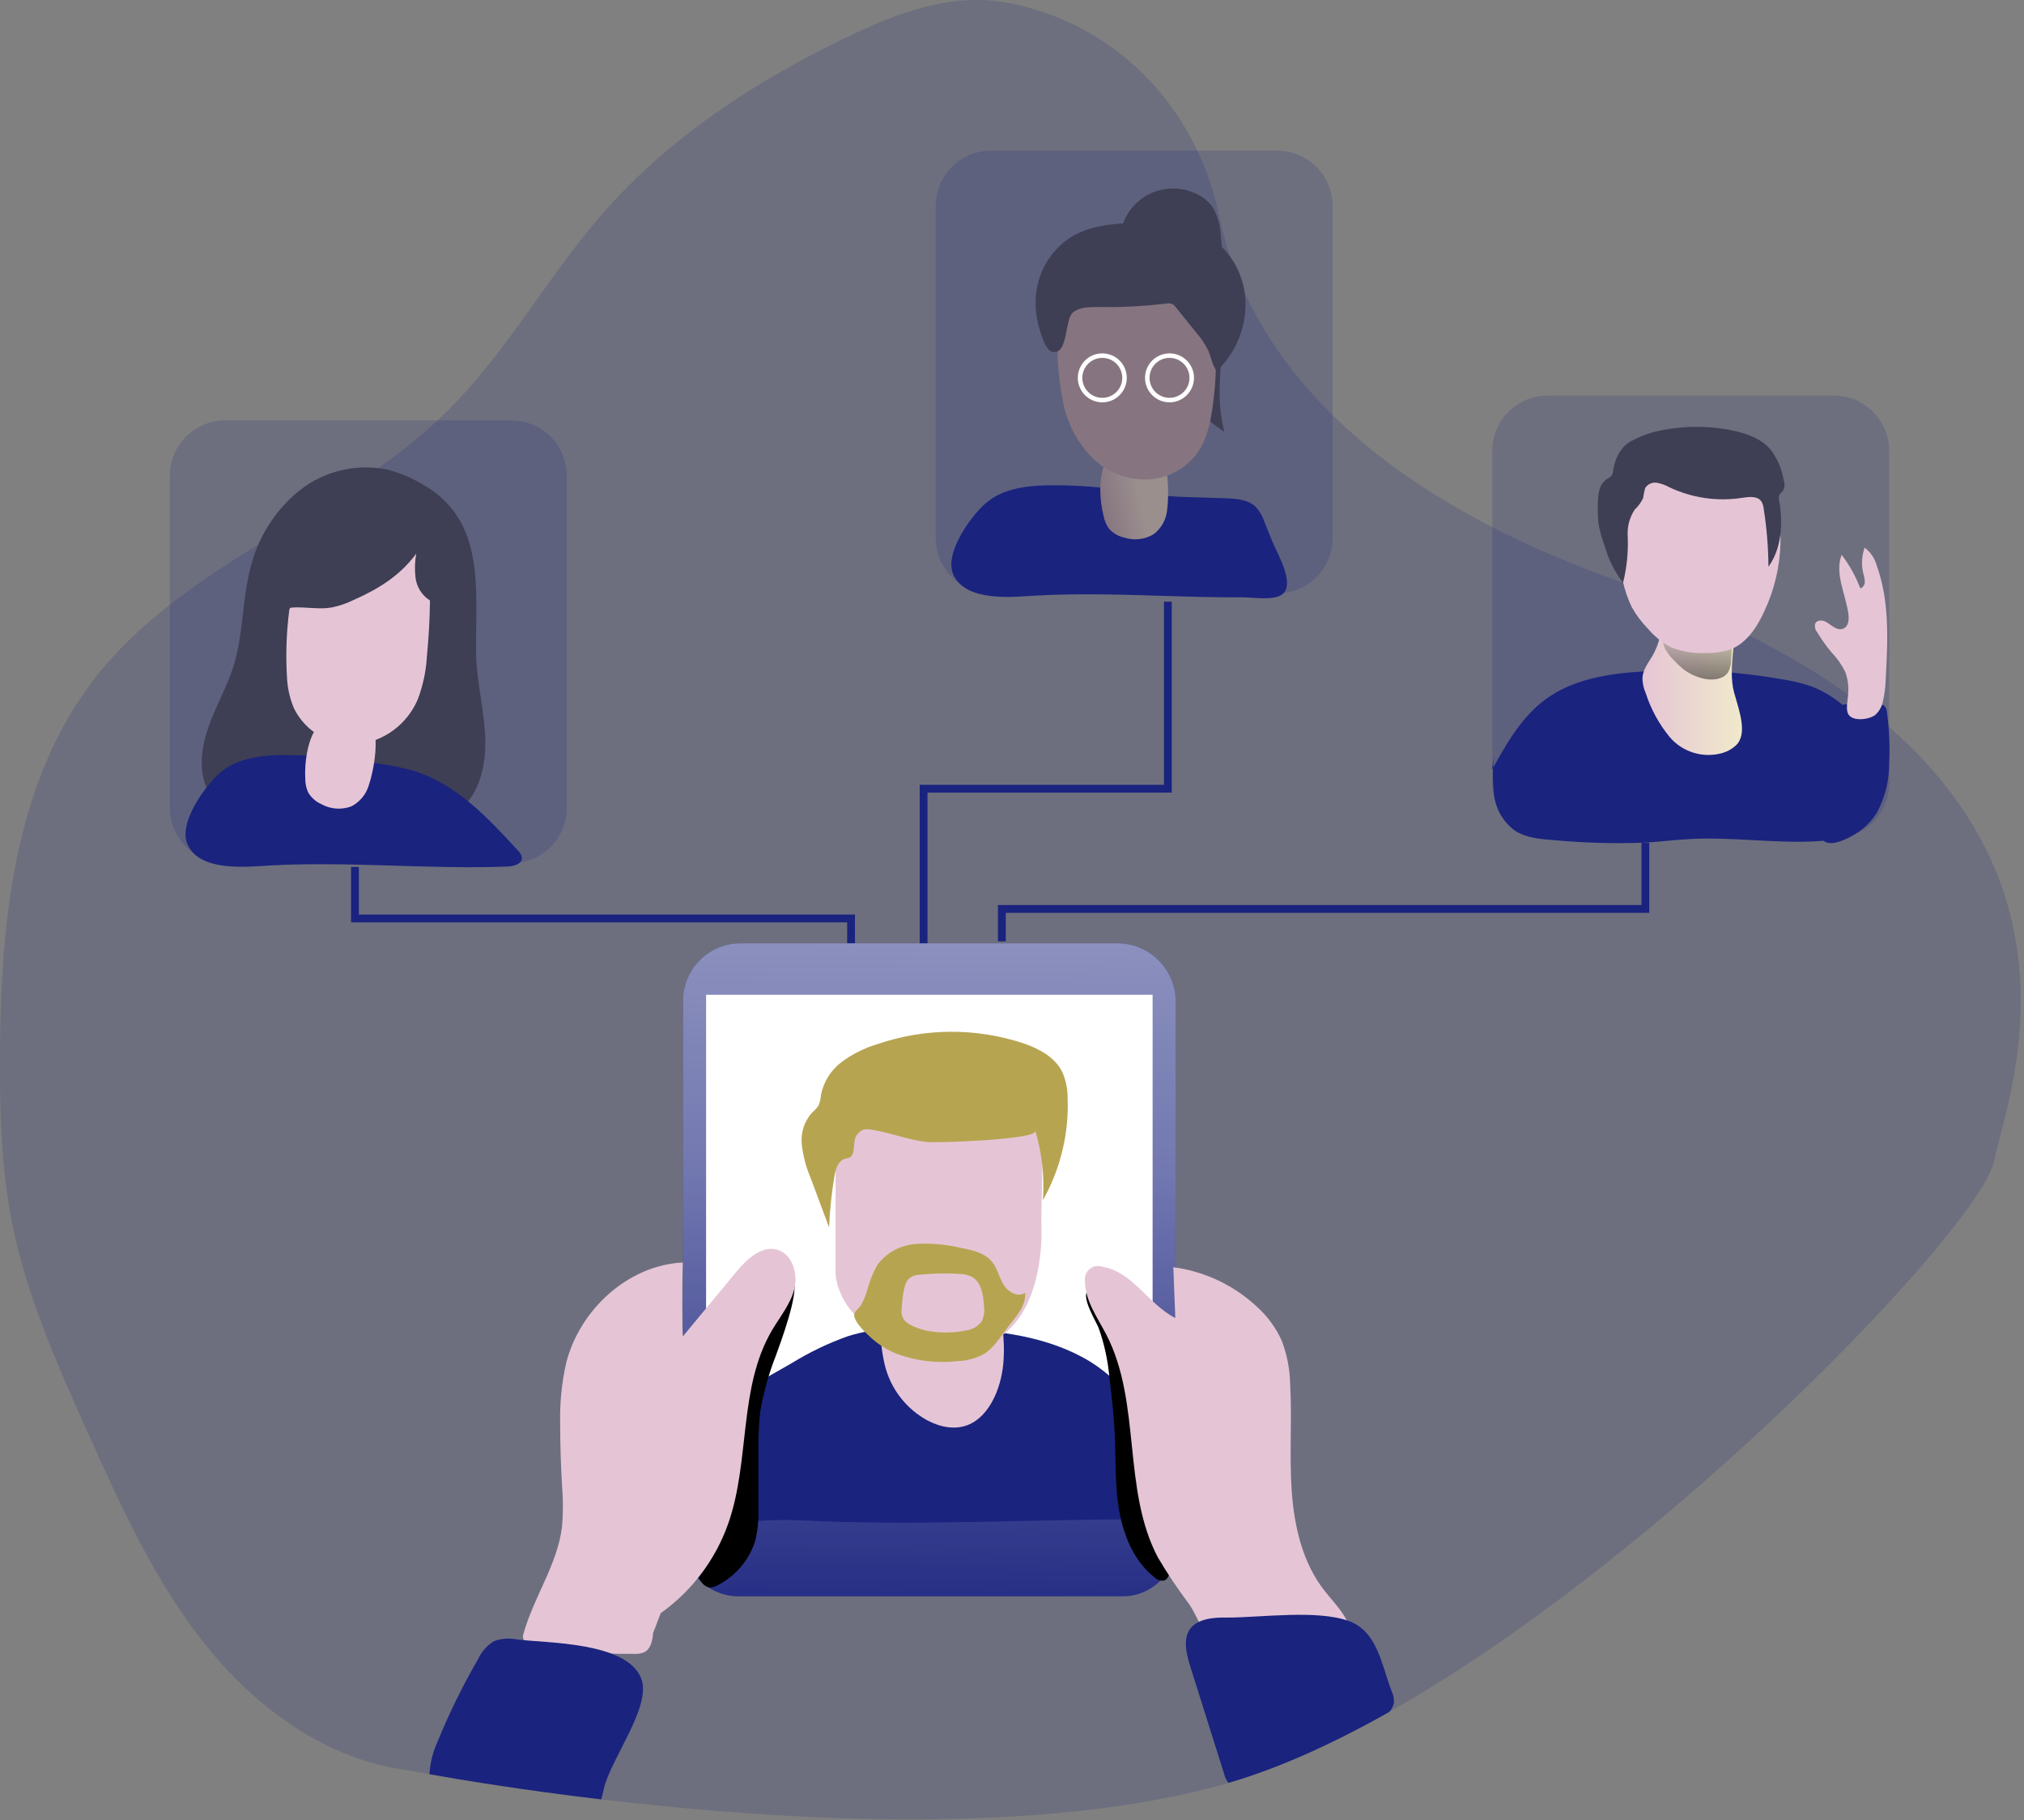 <svg width="377" height="339" viewBox="0 0 377 339" fill="none" xmlns="http://www.w3.org/2000/svg">
<rect x="0" y="0" width="377" height="339" fill="#808080" stroke="none"/>
<g clip-path="url(#clip0)">
<path opacity="0.18" d="M371.43 216.28C369.07 228.11 311.07 289.28 258.78 318.87C248.41 324.73 238.27 329.35 228.83 332.09C194.12 342.14 145.1 339.09 112 335.16C97.34 333.42 85.8 331.51 80 330.47C77.38 330.01 75.94 329.73 75.94 329.73C60.94 327.81 47.84 318.27 38.39 306.52C28.94 294.77 22.65 280.84 16.46 267.08C10.75 254.36 4.99 241.51 2.26 227.84C0.21 217.54 -0.06 206.98 -0.01 196.49C0.12 171.93 2.58 145.78 17.63 126.38C34.63 104.52 63.82 95.96 83.44 76.45C94.49 65.45 102.03 51.45 112.29 39.72C124.66 25.58 140.73 15.1 157.67 6.96C165.97 2.96 174.91 -0.57 184.1 0.07C186.992 0.307 189.849 0.861 192.62 1.72C210.32 6.94 223.27 21.86 227.02 39.94C231.45 61.35 248.41 89.63 302.3 108.53C399.31 142.56 374.26 202.1 371.43 216.28Z" fill="#1A237E"/>
<path opacity="0.18" d="M341.6 73.69H288.25C282.567 73.69 277.96 78.297 277.96 83.98V145.86C277.96 151.543 282.567 156.15 288.25 156.15H341.6C347.283 156.15 351.89 151.543 351.89 145.86V83.98C351.89 78.297 347.283 73.69 341.6 73.69Z" fill="#1A237E"/>
<path opacity="0.18" d="M95.28 78.31H41.93C36.247 78.31 31.64 82.917 31.64 88.6V150.48C31.64 156.163 36.247 160.77 41.93 160.77H95.28C100.963 160.77 105.57 156.163 105.57 150.48V88.6C105.57 82.917 100.963 78.31 95.28 78.31Z" fill="#1A237E"/>
<path d="M277.89 143.41C280.58 138.55 283.41 133.54 287.89 130.25C292.94 126.53 299.44 125.49 305.69 125.09C314.646 124.513 323.638 125.027 332.47 126.62C334.154 126.883 335.811 127.298 337.42 127.86C341.35 129.33 344.56 132.24 347.42 135.35C348.517 136.467 349.41 137.766 350.06 139.19C350.755 141.396 350.879 143.743 350.42 146.01C350.12 148.35 349.68 150.79 348.25 152.67C345.92 155.77 341.64 156.56 337.77 156.73C330.17 157.06 322.57 155.88 314.97 156.27C312.14 156.41 309.31 156.77 306.48 156.95C300.746 157.17 295.003 157.01 289.29 156.47C286.79 156.29 284.16 156.06 282.08 154.65C281.054 153.878 280.193 152.908 279.545 151.799C278.898 150.69 278.478 149.463 278.31 148.19C277.982 145.646 277.999 143.069 278.36 140.53" fill="#1A237E"/>
<path d="M309.43 117.19C309.221 118.95 308.66 120.651 307.78 122.19C307.02 123.48 306 124.7 305.93 126.32C305.94 127.282 306.147 128.232 306.54 129.11C307.494 132.064 308.989 134.814 310.95 137.22C312.14 138.645 313.722 139.689 315.499 140.223C317.277 140.756 319.173 140.755 320.95 140.22C321.849 139.942 322.673 139.463 323.36 138.82C325.57 136.68 323.97 132.44 323 128.98C321.74 124.49 323.73 117.88 323 115.13C322.763 113.92 322.191 112.801 321.35 111.9C320.869 111.494 320.303 111.202 319.694 111.044C319.084 110.887 318.448 110.868 317.83 110.99C313.94 111.48 310.33 114.77 308.63 119.37" fill="url(#paint0_linear)"/>
<path d="M317.88 126.5C319.34 126.72 321.06 126.45 321.88 125.22C322.283 124.471 322.483 123.63 322.46 122.78L322.75 117.93C321.851 118.485 320.805 118.754 319.75 118.7C318.04 118.76 316.32 118.78 314.61 118.76C313.48 118.76 311.15 118.2 310.18 118.97C308.57 120.26 312.8 124.12 313.83 124.85C315.036 125.703 316.421 126.268 317.88 126.5Z" fill="url(#paint1_linear)"/>
<path d="M302.26 108.12C302.615 109.851 303.187 111.531 303.96 113.12C304.783 114.577 305.792 115.922 306.96 117.12C308.164 118.527 309.623 119.694 311.26 120.56C313.322 121.389 315.542 121.751 317.76 121.62C319.26 121.67 320.759 121.463 322.19 121.01C325.29 119.88 327.27 116.84 328.64 113.83C330.497 109.885 331.518 105.599 331.64 101.24C331.745 96.869 330.623 92.555 328.4 88.79C327.272 86.806 325.645 85.151 323.68 83.99C321.342 82.853 318.756 82.324 316.16 82.45C314.542 82.402 312.925 82.587 311.36 83C308.897 83.826 306.682 85.261 304.92 87.17C303.841 88.205 302.936 89.407 302.24 90.73C299.5 96.1 300.96 102.55 302.26 108.12Z" fill="url(#paint2_linear)"/>
<path d="M303.19 99.93C303.312 102.827 303.019 105.726 302.32 108.54C300.749 106.502 299.588 104.18 298.9 101.7C298.388 100.37 298.006 98.994 297.76 97.59C297.617 96.372 297.573 95.145 297.63 93.92C297.614 93.042 297.705 92.166 297.9 91.31C298.111 90.448 298.63 89.694 299.36 89.19C299.652 89.055 299.918 88.872 300.15 88.65C300.34 88.348 300.453 88.005 300.48 87.65C300.8 85.32 302.01 82.95 304.16 82C305.321 81.406 306.532 80.917 307.78 80.54C312.67 79.295 317.778 79.175 322.72 80.19C325.36 80.74 328.07 81.7 329.81 83.76C331.075 85.436 331.909 87.397 332.24 89.47C332.365 89.794 332.414 90.143 332.385 90.49C332.355 90.836 332.248 91.171 332.07 91.47C331.847 91.67 331.642 91.891 331.46 92.13C331.305 92.491 331.284 92.895 331.4 93.27C332.12 97.47 331.89 102.09 329.4 105.56C329.374 101.936 329.076 98.319 328.51 94.74C328.474 94.246 328.316 93.768 328.05 93.35C327.31 92.35 325.79 92.53 324.55 92.72C319.953 93.444 315.244 92.775 311.03 90.8C310.282 90.374 309.467 90.076 308.62 89.92C308.197 89.85 307.763 89.909 307.373 90.087C306.983 90.265 306.655 90.555 306.43 90.92C306.261 91.527 306.137 92.145 306.06 92.77C305.678 93.579 305.145 94.309 304.49 94.92C303.514 96.4 303.056 98.162 303.19 99.93Z" fill="#3E3E54"/>
<path d="M340.93 135.26C340.767 134.114 341.061 132.95 341.75 132.02C342.5 131.436 343.43 131.132 344.38 131.16C346.282 131.037 348.191 131.053 350.09 131.21C350.408 131.212 350.72 131.302 350.99 131.47C351.292 131.781 351.464 132.196 351.47 132.63C351.89 135.758 352.031 138.917 351.89 142.07C351.912 145.266 351.15 148.418 349.67 151.25C348.659 152.931 347.251 154.339 345.57 155.35C344.3 156.13 341.57 157.55 340.05 156.85C338.27 156.04 339.38 153.23 339.62 151.85C340.06 149.283 340.394 146.697 340.62 144.09C340.86 141.19 340.96 138.19 340.93 135.26Z" fill="#1A237E"/>
<path d="M343.69 125.11C343.025 123.786 342.166 122.569 341.14 121.5C340.146 120.318 339.25 119.057 338.46 117.73C338.282 117.515 338.157 117.26 338.096 116.987C338.035 116.714 338.04 116.431 338.11 116.16C338.43 115.45 339.48 115.47 340.11 115.83C341.11 116.39 342.11 117.51 343.23 117.13C344.35 116.75 344.44 115.36 344.28 114.26C343.75 110.58 341.71 106.82 343.03 103.34C344.491 105.248 345.663 107.361 346.51 109.61C346.758 109.512 346.971 109.341 347.121 109.119C347.271 108.898 347.35 108.637 347.35 108.37C347.327 107.836 347.229 107.307 347.06 106.8C346.68 105.212 346.77 103.548 347.32 102.01C348.412 102.835 349.2 103.999 349.56 105.32C352 112.02 351.63 119.37 351.24 126.49C351.206 127.867 351.035 129.237 350.73 130.58C350.548 131.591 350.03 132.51 349.26 133.19C348.07 134.08 344.77 134.49 344.16 132.79C343.79 131.79 344.26 129.99 344.27 128.9C344.338 127.61 344.14 126.32 343.69 125.11Z" fill="url(#paint3_linear)"/>
<path d="M78.66 90.19C76.66 89.001 74.507 88.093 72.26 87.49C69.382 86.883 66.406 86.921 63.545 87.601C60.683 88.28 58.008 89.584 55.71 91.42C51.129 95.158 47.918 100.311 46.58 106.07C45.1 111.97 45.31 118.24 43.5 124.07C42.3 127.9 40.27 131.41 38.91 135.18C37.55 138.95 36.91 143.25 38.55 146.91C40.19 150.57 43.79 152.91 47.61 154.05C51.43 155.19 55.46 155.13 59.43 155.1L69.09 155.02C75.22 155.02 82.09 154.65 86.33 150.27C89.81 146.72 90.67 141.32 90.33 136.36C89.99 131.4 88.74 126.51 88.67 121.54C88.55 109.71 90.56 96.87 78.66 90.19Z" fill="#3E3E54"/>
<path d="M40.89 144.03C43.82 141.43 47.98 140.77 51.89 140.64C58.018 140.602 64.136 141.121 70.17 142.19C72.572 142.485 74.946 142.973 77.27 143.65C85.07 146.13 90.97 152.41 96.49 158.45C96.859 158.786 97.112 159.231 97.21 159.72C97.29 160.9 95.73 161.36 94.55 161.4C79.86 161.97 65.13 160.4 50.45 161.2C45.99 161.44 37.28 162.48 34.93 157.29C33.15 153.34 38.15 146.47 40.89 144.03Z" fill="#1A237E"/>
<path d="M65.9 111.74C64.576 112.389 63.175 112.867 61.73 113.16C59.33 113.56 56.87 113 54.44 113.16C54.294 113.157 54.151 113.199 54.03 113.28C53.921 113.404 53.864 113.565 53.87 113.73C53.317 118.04 53.19 122.395 53.49 126.73C53.632 128.557 54.074 130.348 54.8 132.03C55.892 134.199 57.613 135.989 59.737 137.166C61.862 138.343 64.291 138.853 66.71 138.63C69.121 138.335 71.412 137.414 73.357 135.958C75.301 134.501 76.829 132.561 77.79 130.33C78.775 127.769 79.355 125.07 79.51 122.33C79.85 118.84 80.05 115.33 80.09 111.85C79.346 111.382 78.717 110.752 78.25 110.008C77.782 109.263 77.489 108.423 77.39 107.55C77.217 106.075 77.264 104.582 77.53 103.12C74.53 107.19 70.57 109.67 65.9 111.74Z" fill="url(#paint4_linear)"/>
<path d="M68.72 146.19C68.477 147.043 68.063 147.838 67.502 148.526C66.942 149.214 66.247 149.78 65.46 150.19C64.548 150.535 63.571 150.677 62.598 150.604C61.626 150.531 60.681 150.247 59.83 149.77C58.812 149.32 57.962 148.561 57.4 147.6C57.039 146.809 56.855 145.949 56.86 145.08C56.779 143.446 56.89 141.808 57.19 140.2C57.63 137.79 58.58 135.33 60.54 133.85C62.71 132.21 67.54 131.91 69.16 134.57C70.78 137.23 69.62 143.55 68.72 146.19Z" fill="url(#paint5_linear)"/>
<path opacity="0.18" d="M237.93 28.07H184.58C178.897 28.07 174.29 32.677 174.29 38.36V100.24C174.29 105.923 178.897 110.53 184.58 110.53H237.93C243.613 110.53 248.22 105.923 248.22 100.24V38.36C248.22 32.677 243.613 28.07 237.93 28.07Z" fill="#1A237E"/>
<path d="M183.54 93.79C186.47 91.19 190.63 90.53 194.54 90.41C200.287 90.285 206.032 90.734 211.69 91.75C217.15 92.68 222.82 92.58 228.37 92.81C230.37 92.89 232.6 93.07 234 94.51C234.672 95.297 235.185 96.207 235.51 97.19L236.92 100.7C237.92 103.18 241.64 109.22 238.48 110.93C236.8 111.84 233.28 111.25 231.4 111.26C228.89 111.26 226.4 111.26 223.86 111.19C213.61 110.97 203.35 110.36 193.1 110.93C188.64 111.18 179.93 112.21 177.58 107.03C175.8 103.1 180.8 96.19 183.54 93.79Z" fill="#1A237E"/>
<path d="M213.17 36.65C214.657 35.714 216.364 35.186 218.119 35.119C219.875 35.052 221.617 35.449 223.17 36.27C224.246 36.815 225.173 37.615 225.87 38.6C226.803 40.219 227.325 42.042 227.39 43.91C228.068 50.261 228.192 56.658 227.76 63.03C227.37 68.85 226.53 74.81 228.06 80.44C224.182 77.906 220.994 74.449 218.78 70.38C216.579 66.324 214.793 62.056 213.45 57.64C212.1 53.56 211.08 49.38 209.3 45.48C207.83 42.27 210.48 38.37 213.17 36.65Z" fill="#3E3E54"/>
<path d="M217.4 94.95C217.32 95.826 217.062 96.677 216.642 97.451C216.223 98.224 215.651 98.904 214.96 99.45C214.132 99.967 213.199 100.296 212.23 100.411C211.26 100.527 210.277 100.428 209.35 100.12C208.265 99.876 207.285 99.295 206.55 98.46C206.056 97.748 205.716 96.941 205.55 96.09C205.163 94.502 204.958 92.875 204.94 91.24C204.94 88.79 205.38 86.24 207.01 84.37C208.84 82.37 213.49 81.12 215.61 83.37C217.73 85.62 217.77 92.19 217.4 94.95Z" fill="url(#paint6_linear)"/>
<path d="M206.69 90.99C207.474 92.207 208.676 93.097 210.07 93.49C211.055 93.705 212.063 93.789 213.07 93.74C213.407 93.749 213.743 93.712 214.07 93.63C214.334 93.533 214.58 93.395 214.8 93.22C215.716 92.535 216.433 91.618 216.874 90.563C217.315 89.507 217.466 88.353 217.31 87.22C217.31 87 213.22 86.72 212.81 86.68C211.285 86.529 209.753 86.462 208.22 86.48C207.34 86.48 206.05 86.39 205.73 87.43C205.41 88.47 206.12 90.09 206.69 90.99Z" fill="url(#paint7_linear)"/>
<path d="M196.96 63.04C196.894 67.067 197.256 71.09 198.04 75.04C198.839 79.015 200.806 82.66 203.69 85.51C206.356 88.007 209.887 89.373 213.54 89.32C215.349 89.278 217.126 88.83 218.739 88.01C220.352 87.189 221.76 86.017 222.86 84.58C224.72 82.08 225.44 78.93 225.86 75.85C226.631 70.506 226.709 65.084 226.09 59.72C225.99 58.209 225.617 56.728 224.99 55.35C223.68 53.184 221.653 51.546 219.26 50.72C215.475 49.299 211.362 48.997 207.41 49.85C198.5 51.53 197.68 57.92 197.11 58.26C196.931 59.847 196.881 61.445 196.96 63.04Z" fill="url(#paint8_linear)"/>
<path d="M192.92 55.45C193.045 53.23 193.683 51.069 194.783 49.136C195.883 47.204 197.415 45.552 199.26 44.31C202.95 41.95 207.54 41.6 211.91 41.53C216.51 41.45 221.36 41.66 225.27 44.09C227.378 45.494 229.098 47.407 230.272 49.651C231.447 51.894 232.037 54.398 231.99 56.93C231.956 59.219 231.462 61.477 230.538 63.571C229.613 65.665 228.278 67.552 226.61 69.12C225.81 67.99 225.61 66.56 225.05 65.3C224.462 64.093 223.716 62.969 222.83 61.96L218.98 57.19C218.839 56.994 218.666 56.821 218.47 56.68C218.046 56.491 217.572 56.445 217.12 56.55C212.919 57.048 208.689 57.262 204.46 57.19C202.82 57.19 200.99 57.19 199.79 58.27C198.27 59.71 198.98 65.97 196.13 65.55C194.73 65.35 194.01 62.49 193.66 61.36C193.054 59.452 192.803 57.449 192.92 55.45Z" fill="#3E3E54"/>
<path d="M205.32 74.52C207.607 74.52 209.46 72.666 209.46 70.38C209.46 68.094 207.607 66.24 205.32 66.24C203.034 66.24 201.18 68.094 201.18 70.38C201.18 72.666 203.034 74.52 205.32 74.52Z" stroke="white" stroke-width="0.84" stroke-miterlimit="10"/>
<path d="M217.84 74.52C220.127 74.52 221.98 72.666 221.98 70.38C221.98 68.094 220.127 66.24 217.84 66.24C215.554 66.24 213.7 68.094 213.7 70.38C213.7 72.666 215.554 74.52 217.84 74.52Z" stroke="white" stroke-width="0.84" stroke-miterlimit="10"/>
<path d="M172.76 177.47H171.31V146.18H216.81V112.07H218.26V147.63H172.76V177.47Z" fill="#1A237E"/>
<path d="M187.34 175.34H185.88V168.57H305.75V156.99H307.2V170.03H187.34V175.34Z" fill="#1A237E"/>
<path d="M159.25 177.12H157.8V171.8H65.39V161.48H66.84V170.35H159.25V177.12Z" fill="#1A237E"/>
<path d="M137.93 175.7H208.07C209.503 175.695 210.922 175.972 212.247 176.516C213.573 177.061 214.777 177.861 215.793 178.872C216.808 179.883 217.614 181.084 218.164 182.406C218.715 183.729 218.999 185.147 219 186.58V287.46C219 290.08 217.959 292.593 216.106 294.446C214.253 296.299 211.74 297.34 209.12 297.34H137.6C134.855 297.34 132.222 296.252 130.278 294.313C128.334 292.375 127.238 289.745 127.23 287V186.4C127.23 184.995 127.507 183.603 128.044 182.305C128.582 181.007 129.37 179.828 130.364 178.834C131.358 177.84 132.537 177.052 133.835 176.514C135.133 175.977 136.525 175.7 137.93 175.7Z" fill="#1A237E"/>
<path d="M137.93 175.7H208.07C209.503 175.695 210.922 175.972 212.247 176.516C213.573 177.061 214.777 177.861 215.793 178.872C216.808 179.883 217.614 181.084 218.164 182.406C218.715 183.729 218.999 185.147 219 186.58V287.46C219 290.08 217.959 292.593 216.106 294.446C214.253 296.299 211.74 297.34 209.12 297.34H137.6C134.855 297.34 132.222 296.252 130.278 294.313C128.334 292.375 127.238 289.745 127.23 287V186.4C127.23 184.995 127.507 183.603 128.044 182.305C128.582 181.007 129.37 179.828 130.364 178.834C131.358 177.84 132.537 177.052 133.835 176.514C135.133 175.977 136.525 175.7 137.93 175.7Z" fill="url(#paint9_linear)"/>
<path d="M214.69 185.29H131.52V282.65H214.69V185.29Z" fill="white"/>
<path d="M138.08 259.26L147.48 253.9C150.765 251.873 154.254 250.197 157.89 248.9C163.38 247.15 169.26 247.17 175.01 247.36C184.09 247.66 193.46 248.45 201.48 252.72C209.5 256.99 215.85 265.57 214.87 274.6C214.558 276.879 213.981 279.115 213.15 281.26C213.011 281.805 212.707 282.294 212.28 282.66C211.812 282.914 211.279 283.022 210.75 282.97C190.09 283.1 169.43 284.23 148.75 283.17C143.31 282.89 137.89 283.64 132.44 283.88C131.73 283.88 131.68 268.31 131.77 267.09C132.14 262.97 134.56 261.27 138.08 259.26Z" fill="#1A237E"/>
<path d="M204.64 247.35C205.693 250.316 206.365 253.404 206.64 256.54C207.08 260.08 207.49 263.63 207.64 267.2C207.86 271.97 207.64 276.78 208.49 281.49C209.34 286.2 211.31 290.91 215.09 293.83C215.312 294.054 215.583 294.222 215.882 294.321C216.181 294.42 216.499 294.447 216.81 294.4C217.46 294.2 217.75 293.45 217.93 292.79C220.18 284.28 217.73 275.35 216.55 266.63C216.183 262.79 215.619 258.972 214.86 255.19C214.233 252.583 213.311 250.057 212.11 247.66C211.2 245.693 209.932 243.913 208.37 242.41C207.44 241.57 203.75 238.95 202.58 240.35C201.41 241.75 204.11 246.03 204.64 247.35Z" fill="url(#paint10_linear)"/>
<path d="M141.62 262.82C141.345 265.163 141.225 267.521 141.26 269.88V280.88C141.337 282.895 141.152 284.912 140.71 286.88C140.163 288.673 139.261 290.337 138.059 291.775C136.857 293.213 135.378 294.394 133.71 295.25C133.296 295.506 132.826 295.657 132.34 295.69C131.15 295.69 130.34 294.44 129.94 293.33C127.44 287.12 127.16 280.27 127.3 273.59C127.44 266.91 127.98 260.18 126.99 253.59C126.763 252.696 126.795 251.757 127.08 250.88C127.586 250.033 128.35 249.371 129.26 248.99L139.59 243.49C141.66 242.38 146.39 235.06 147.81 238.38C148.88 240.86 145.34 250.2 144.5 252.55C143.199 255.868 142.234 259.309 141.62 262.82Z" fill="url(#paint11_linear)"/>
<path d="M123.07 300.47C128.885 296.334 133.279 290.501 135.65 283.77C139.74 272.11 137.52 258.49 143.77 247.83C145.27 245.27 147.26 242.91 147.97 240.03C148.68 237.15 147.53 233.47 144.65 232.74C141.77 232.01 139.05 234.59 137.11 236.94L127.18 248.94C127.06 247.94 127.06 238.35 127.18 235.16C116.97 235.66 107.99 243.94 105.46 253.85C104.632 257.524 104.256 261.285 104.34 265.05C104.34 268.95 104.46 272.86 104.69 276.76C104.905 279.275 104.905 281.805 104.69 284.32C103.86 291.41 99.37 297.52 97.48 304.4C97.38 304.681 97.38 304.989 97.48 305.27C97.623 305.515 97.84 305.707 98.1 305.82C101.03 307.38 104.45 307.68 107.77 307.82C111.09 307.96 114.67 308.08 118.13 308.05C118.791 308.099 119.453 307.986 120.06 307.72C121.26 307.08 121.53 305.5 121.66 304.14" fill="url(#paint12_linear)"/>
<path d="M215.69 290.12C209 277.49 212.64 261.33 206.09 248.63C204.42 245.4 202.09 242.25 202.09 238.63C202.026 238.202 202.076 237.766 202.235 237.364C202.394 236.961 202.655 236.608 202.994 236.34C203.333 236.071 203.736 235.896 204.164 235.833C204.591 235.77 205.028 235.821 205.43 235.98C210.94 236.86 213.94 242.98 218.92 245.5L218.55 236.04C224.381 236.807 229.826 239.381 234.12 243.4C236.084 245.158 237.658 247.307 238.74 249.71C239.728 252.306 240.259 255.053 240.31 257.83C240.68 264.44 240.14 271.09 240.6 277.69C241.06 284.29 242.6 291.07 246.71 296.29C248.92 299.12 251.98 301.92 251.71 305.49C251.716 305.764 251.628 306.033 251.46 306.25C251.321 306.362 251.161 306.446 250.989 306.495C250.817 306.545 250.638 306.56 250.46 306.54C246.527 306.58 242.597 306.55 238.67 306.45C235.41 306.36 229.28 307.25 226.33 305.89C224.22 304.89 222.96 300.89 221.51 298.81C219.405 296.028 217.461 293.126 215.69 290.12Z" fill="url(#paint13_linear)"/>
<path d="M164.79 254.19C165.319 256.398 166.31 258.47 167.698 260.267C169.085 262.065 170.838 263.549 172.84 264.62C175.28 265.88 178.08 266.41 180.57 265.3C184.18 263.69 186.38 258.92 186.86 254.18C187.34 249.44 186.42 244.68 185.5 240.05C185.371 238.706 184.869 237.424 184.05 236.35C183.455 235.807 182.721 235.44 181.93 235.29C177.69 234.17 168.98 233.06 165.58 237.47C162.99 240.8 163.84 250.27 164.79 254.19Z" fill="url(#paint14_linear)"/>
<path d="M155.64 208.96V237.26C155.64 237.26 155.83 249.83 175.87 251.41C195.91 252.99 193.95 227.63 193.95 227.63L194.35 206.63C194.35 206.63 160.55 201.69 155.64 208.96Z" fill="url(#paint15_linear)"/>
<path d="M158.59 215.34C158.31 215.71 157.76 215.71 157.32 215.86C156.09 216.27 155.65 217.76 155.43 219.04C154.897 222.213 154.563 225.416 154.43 228.63L151.02 219.48C150.166 217.491 149.603 215.39 149.35 213.24C149.223 212.162 149.328 211.068 149.657 210.034C149.987 208.999 150.533 208.047 151.26 207.24C151.707 206.866 152.103 206.435 152.44 205.96C152.72 205.329 152.88 204.65 152.91 203.96C153.398 201.495 154.78 199.297 156.79 197.79C158.798 196.309 161.048 195.189 163.44 194.48C172.241 191.466 181.786 191.414 190.62 194.33C193.53 195.33 196.5 196.9 197.86 199.66C198.514 201.148 198.855 202.755 198.86 204.38C199.139 211.078 197.543 217.721 194.25 223.56C194.569 219.197 194.091 214.812 192.84 210.62C193.35 212.31 174.27 212.91 172.6 212.71C169.18 212.32 166.04 211.04 162.7 210.48C161.46 210.27 160.7 210.14 159.83 211.12C158.66 212.31 159.43 214.27 158.59 215.34Z" fill="#B7A451"/>
<path d="M163.35 235.71C164.181 234.558 165.255 233.603 166.495 232.912C167.736 232.221 169.113 231.81 170.53 231.71C173.357 231.525 176.195 231.768 178.95 232.43C181.1 232.84 183.43 233.35 184.8 235.05C185.8 236.29 186.11 237.95 186.94 239.31C187.77 240.67 189.63 241.72 190.94 240.79C191.16 243.18 189.3 245.17 187.83 247.06C186.36 248.95 185.16 251.11 183.11 252.3C181.625 253.054 179.994 253.474 178.33 253.53C174.527 253.959 170.676 253.5 167.08 252.19C165.39 251.521 163.827 250.567 162.46 249.37C161.54 248.56 159.03 246.26 159.11 244.89C159.11 244.3 160 243.68 160.35 243.13C160.803 242.347 161.165 241.515 161.43 240.65C161.866 238.931 162.511 237.272 163.35 235.71Z" fill="#B7A451"/>
<path d="M169.15 238.31C169.756 237.734 170.564 237.418 171.4 237.43C173.808 237.17 176.234 237.12 178.65 237.28C179.469 237.282 180.278 237.463 181.02 237.81C182.79 238.81 183.13 241.12 183.27 243.12C183.441 244.138 183.298 245.185 182.86 246.12C182.491 246.601 182.027 247.002 181.498 247.298C180.968 247.594 180.383 247.778 179.78 247.84C176.53 248.49 172.17 248.35 169.24 246.58C168.765 246.311 168.386 245.9 168.155 245.406C167.923 244.911 167.852 244.357 167.95 243.82C168.06 242.35 168.2 239.49 169.15 238.31Z" fill="url(#paint16_linear)"/>
<path d="M112.46 333.26C112.32 333.88 112.18 334.53 111.99 335.16C97.33 333.42 85.79 331.51 79.99 330.47C80.103 328.46 80.581 326.488 81.4 324.65C83.588 319.279 86.141 314.063 89.04 309.04C89.682 307.643 90.727 306.469 92.04 305.67C93.423 305.18 94.914 305.08 96.35 305.38C102.14 306.07 116.71 305.85 119.41 312.58C121.53 317.75 113.66 327.68 112.46 333.26Z" fill="#1A237E"/>
<path d="M259.64 317.19C259.505 317.813 259.209 318.389 258.78 318.86C248.41 324.72 238.27 329.34 228.83 332.08C228.453 331.644 228.189 331.122 228.06 330.56C225.933 323.82 223.807 317.073 221.68 310.32C220.97 308.04 220.31 305.32 221.68 303.41C223.05 301.5 226.08 301.23 228.59 301.29C234.9 301.29 245.27 299.79 251.18 301.92C256.54 303.86 257.25 309.81 259.18 314.92C259.527 315.624 259.686 316.406 259.64 317.19Z" fill="#1A237E"/>
</g>
<defs>
<linearGradient id="paint0_linear" x1="305.92" y1="125.73" x2="324.46" y2="125.73" gradientUnits="userSpaceOnUse">
<stop stop-color="#E5C5D5"/>
<stop offset="0.42" stop-color="#EAD4D1"/>
<stop offset="1" stop-color="#F0E9CB"/>
</linearGradient>
<linearGradient id="paint1_linear" x1="316.23" y1="115.25" x2="316.29" y2="140.42" gradientUnits="userSpaceOnUse">
<stop stop-opacity="0"/>
<stop offset="0.99"/>
</linearGradient>
<linearGradient id="paint2_linear" x1="11397.3" y1="4662.66" x2="12354.2" y2="4662.66" gradientUnits="userSpaceOnUse">
<stop stop-color="#E5C5D5"/>
<stop offset="0.42" stop-color="#EAD4D1"/>
<stop offset="1" stop-color="#F0E9CB"/>
</linearGradient>
<linearGradient id="paint3_linear" x1="5668.86" y1="4345.14" x2="5851.23" y2="4345.14" gradientUnits="userSpaceOnUse">
<stop stop-color="#E5C5D5"/>
<stop offset="0.42" stop-color="#EAD4D1"/>
<stop offset="1" stop-color="#F0E9CB"/>
</linearGradient>
<linearGradient id="paint4_linear" x1="3024.57" y1="4927.01" x2="3741.42" y2="4927.01" gradientUnits="userSpaceOnUse">
<stop stop-color="#E5C5D5"/>
<stop offset="0.42" stop-color="#EAD4D1"/>
<stop offset="1" stop-color="#F0E9CB"/>
</linearGradient>
<linearGradient id="paint5_linear" x1="1561.83" y1="2952.49" x2="1734.18" y2="2952.49" gradientUnits="userSpaceOnUse">
<stop stop-color="#E5C5D5"/>
<stop offset="0.42" stop-color="#EAD4D1"/>
<stop offset="1" stop-color="#F0E9CB"/>
</linearGradient>
<linearGradient id="paint6_linear" x1="204.861" y1="92.674" x2="217.729" y2="90.164" gradientUnits="userSpaceOnUse">
<stop stop-color="#867580"/>
<stop offset="0.57" stop-color="#9B8F8E"/>
</linearGradient>
<linearGradient id="paint7_linear" x1="3359.47" y1="772.642" x2="3362.13" y2="991.931" gradientUnits="userSpaceOnUse">
<stop stop-opacity="0"/>
<stop offset="0.99"/>
</linearGradient>
<linearGradient id="paint8_linear" x1="7729.77" y1="3412.03" x2="8605" y2="3412.03" gradientUnits="userSpaceOnUse">
<stop stop-color="#867580"/>
<stop offset="0.57" stop-color="#9B8F8E"/>
</linearGradient>
<linearGradient id="paint9_linear" x1="172.49" y1="317.19" x2="174.85" y2="2.37" gradientUnits="userSpaceOnUse">
<stop offset="0.02" stop-color="white" stop-opacity="0"/>
<stop offset="0.32" stop-color="white" stop-opacity="0.39"/>
<stop offset="0.68" stop-color="white" stop-opacity="0.68"/>
<stop offset="1" stop-color="white"/>
</linearGradient>
<linearGradient id="paint10_linear" x1="4546.75" y1="16020.2" x2="5514.25" y2="15597.4" gradientUnits="userSpaceOnUse">
<stop stop-opacity="0"/>
<stop offset="0.99"/>
</linearGradient>
<linearGradient id="paint11_linear" x1="4639.72" y1="17112.9" x2="3508.17" y2="16888.9" gradientUnits="userSpaceOnUse">
<stop stop-opacity="0"/>
<stop offset="0.99"/>
</linearGradient>
<linearGradient id="paint12_linear" x1="7973.22" y1="21747.9" x2="10551.8" y2="21747.9" gradientUnits="userSpaceOnUse">
<stop stop-color="#E5C5D5"/>
<stop offset="0.42" stop-color="#EAD4D1"/>
<stop offset="1" stop-color="#F0E9CB"/>
</linearGradient>
<linearGradient id="paint13_linear" x1="13105.2" y1="20503" x2="15571" y2="20503" gradientUnits="userSpaceOnUse">
<stop stop-color="#E5C5D5"/>
<stop offset="0.42" stop-color="#EAD4D1"/>
<stop offset="1" stop-color="#F0E9CB"/>
</linearGradient>
<linearGradient id="paint14_linear" x1="5290.39" y1="8609.14" x2="5825.49" y2="8609.14" gradientUnits="userSpaceOnUse">
<stop stop-color="#E5C5D5"/>
<stop offset="0.42" stop-color="#EAD4D1"/>
<stop offset="1" stop-color="#F0E9CB"/>
</linearGradient>
<linearGradient id="paint15_linear" x1="8415.58" y1="11504" x2="9914.04" y2="11504" gradientUnits="userSpaceOnUse">
<stop stop-color="#E5C5D5"/>
<stop offset="0.42" stop-color="#EAD4D1"/>
<stop offset="1" stop-color="#F0E9CB"/>
</linearGradient>
<linearGradient id="paint16_linear" x1="3650.88" y1="3071.64" x2="3888.09" y2="3071.64" gradientUnits="userSpaceOnUse">
<stop stop-color="#E5C5D5"/>
<stop offset="0.42" stop-color="#EAD4D1"/>
<stop offset="1" stop-color="#F0E9CB"/>
</linearGradient>
<clipPath id="clip0">
<rect width="376.4" height="338.87" fill="white"/>
</clipPath>
</defs>
</svg>
